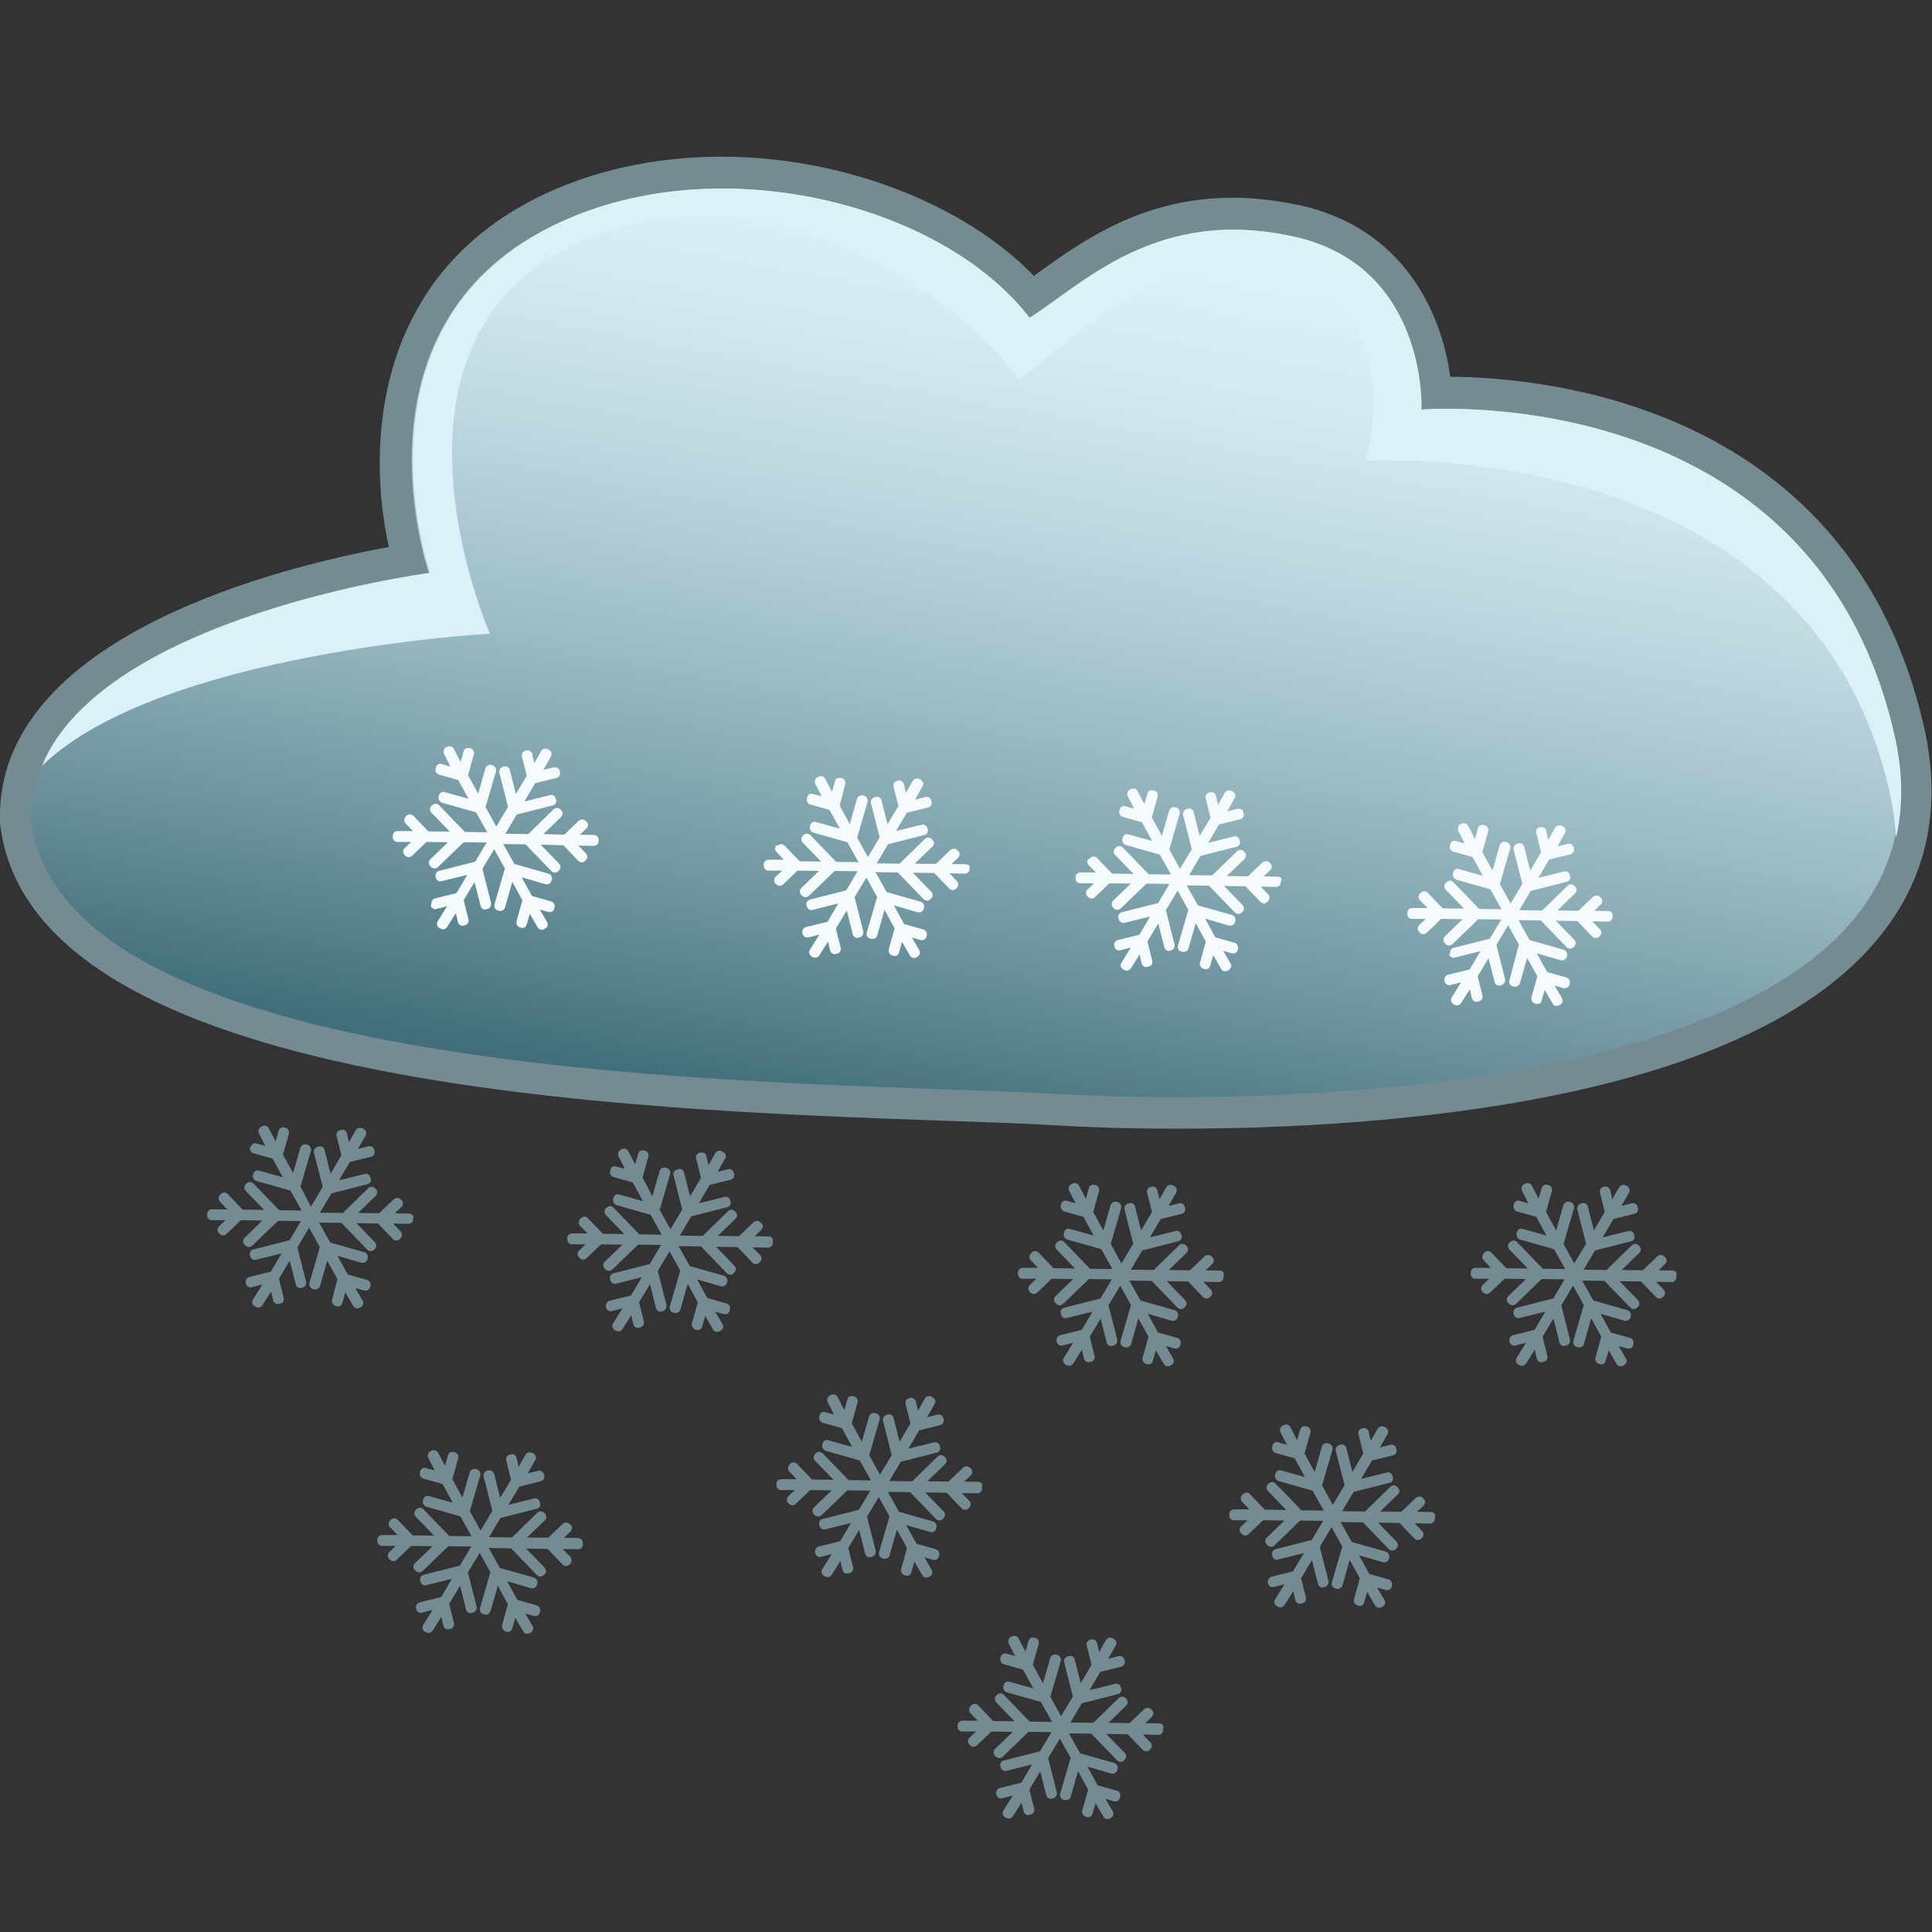 <?xml version="1.0" encoding="utf-8"?>
<!-- Generator: Adobe Illustrator 27.2.0, SVG Export Plug-In . SVG Version: 6.00 Build 0)  -->
<svg version="1.1" id="Lager_1" xmlns="http://www.w3.org/2000/svg" xmlns:xlink="http://www.w3.org/1999/xlink" x="0px" y="0px"
	 viewBox="0 0 64 64" style="enable-background:new 0 0 64 64;" xml:space="preserve">
<rect x="0" y="0" width="64" height="64" fill="#333333" stroke="none"/>
<style type="text/css">
	.st0{fill:#758B93;}
	.st1{fill:url(#SVGID_1_);}
	.st2{fill:#DBF0F9;}
	.st3{fill:#F5FBFD;}
</style>
<g>
	<path class="st0" d="M38.97,37.39c-1.76,0-3.13-0.06-3.98-0.11c-0.94-0.06-2.17-0.1-3.59-0.15c-10.59-0.37-30.29-1.06-31.39-9.78
		l-0.01-0.05l0-0.05c-0.21-6.19,9.44-8.5,12.88-9.13c-0.74-3.37-0.46-8.88,4.89-11.56c1.79-0.9,3.91-1.37,6.13-1.37
		c4.02,0,8.04,1.56,10.35,3.95c0.05-0.04,0.11-0.08,0.16-0.12c1.45-1.04,3.44-2.47,6.42-2.47c0.72,0,1.47,0.09,2.23,0.25
		c3.48,0.77,4.71,3.63,4.98,5.68c3.24,0.02,13.29,0.98,15.7,11.62c0.59,2.63,0.11,4.94-1.43,6.87
		C57.88,36.56,45.79,37.39,38.97,37.39z"/>
	
		<linearGradient id="SVGID_1_" gradientUnits="userSpaceOnUse" x1="-1104.171" y1="7.834" x2="-1098.693" y2="37.357" gradientTransform="matrix(-1 0 0 1 -1068.654 0)">
		<stop  offset="0" style="stop-color:#DCF1F8"/>
		<stop  offset="0.122" style="stop-color:#D4EBF2"/>
		<stop  offset="0.307" style="stop-color:#BFD9E1"/>
		<stop  offset="0.533" style="stop-color:#9DBCC5"/>
		<stop  offset="0.788" style="stop-color:#6E949E"/>
		<stop  offset="1" style="stop-color:#416E7A"/>
	</linearGradient>
	<path class="st1" d="M14.2,18.98c0,0-2.78-8.06,4.04-11.47c5.39-2.7,12.93-0.78,15.84,3.03c1.79-1.12,4.21-3.71,8.76-2.7
		c4.43,0.99,4.21,5.73,4.21,5.73s12.98-1.1,15.67,10.79c2.69,11.88-20.06,12.33-27.68,11.88c-7.62-0.45-32.88-0.05-34-9.02
		C0.83,20.72,14.2,18.98,14.2,18.98z"/>
	<path class="st2" d="M1.39,25.37c3.88-3.77,14.84-4.38,14.84-4.38s-4.16-9.42,2.66-12.83c5.39-2.7,11.95,0.59,14.87,4.4
		c1.79-1.12,4.05-4.38,8.6-3.37c4.43,0.99,2.87,6.07,2.87,6.07s14.67-0.93,17.36,10.96c0.12,0.54,0.19,1.05,0.22,1.53
		c0.23-1.01,0.24-2.14-0.05-3.39c-2.69-11.89-15.67-10.79-15.67-10.79s0.22-4.74-4.21-5.73c-4.55-1.01-6.97,1.57-8.76,2.7
		c-2.91-3.81-10.45-5.73-15.84-3.03c-6.82,3.41-4.04,11.47-4.04,11.47S3.43,20.39,1.39,25.37z"/>
</g>
<g>
	<g>
		<path class="st0" d="M13.55,40.2l-0.47-0.01l0.22-0.21c0.06-0.06,0.07-0.16,0-0.22l-0.03-0.03c-0.06-0.06-0.16-0.06-0.23,0
			l-0.48,0.46l-0.7-0.01l0.59-0.57c0.06-0.06,0.06-0.16,0-0.22l-0.03-0.03c-0.06-0.06-0.16-0.06-0.22,0l-0.84,0.82l-0.76-0.01
			l0.38-0.64c0,0,0.01,0,0.01,0l1.18-0.3c0.09-0.02,0.14-0.11,0.11-0.19l-0.01-0.04c-0.02-0.08-0.11-0.14-0.19-0.11l-0.85,0.21
			l0.36-0.61c0.01,0,0.01,0,0.01,0l0.69-0.17c0.09-0.02,0.14-0.11,0.12-0.19l-0.01-0.04c-0.02-0.08-0.1-0.14-0.19-0.12l-0.35,0.09
			l0.25-0.44c0.05-0.08,0.02-0.17-0.06-0.22l-0.04-0.02c-0.07-0.04-0.17-0.02-0.22,0.05l-0.23,0.41l-0.07-0.3
			c-0.02-0.09-0.11-0.14-0.19-0.11l-0.04,0.01c-0.09,0.02-0.13,0.11-0.11,0.19l0.16,0.64l-0.36,0.61l-0.2-0.79
			c-0.02-0.09-0.11-0.14-0.19-0.11l-0.04,0.01c-0.08,0.02-0.14,0.11-0.12,0.19l0.29,1.14l-0.39,0.65L9.95,39.3
			c0,0,0.01-0.01,0.01-0.01l0.34-1.17c0.02-0.08-0.03-0.17-0.11-0.2l-0.04-0.01c-0.09-0.02-0.17,0.03-0.2,0.11l-0.24,0.84
			l-0.34-0.62c0,0,0-0.01,0.01-0.01l0.19-0.68c0.02-0.08-0.03-0.17-0.11-0.19l-0.04-0.01c-0.08-0.02-0.17,0.02-0.19,0.11l-0.1,0.35
			l-0.23-0.44c-0.04-0.08-0.14-0.1-0.22-0.06l-0.04,0.02c-0.07,0.04-0.1,0.14-0.06,0.22l0.21,0.41l-0.29-0.08
			c-0.08-0.03-0.17,0.02-0.19,0.11L8.28,38c-0.02,0.09,0.03,0.17,0.11,0.2l0.64,0.18l0.34,0.62l-0.79-0.22
			c-0.08-0.03-0.17,0.02-0.19,0.11l-0.01,0.04C8.36,39,8.4,39.09,8.49,39.12l1.13,0.32l0.37,0.66l-0.74-0.01c0,0,0-0.01-0.01-0.01
			L8.39,39.2c-0.06-0.06-0.16-0.06-0.22,0l-0.03,0.03c-0.06,0.06-0.06,0.16,0,0.22l0.61,0.63l-0.71-0.01c0,0,0-0.01-0.01-0.01
			l-0.49-0.51c-0.06-0.06-0.16-0.06-0.22,0l-0.03,0.03c-0.06,0.06-0.06,0.16-0.01,0.22l0.25,0.26l-0.51,0
			c-0.09,0-0.16,0.07-0.16,0.16l0,0.04c0,0.09,0.07,0.16,0.15,0.16l0.46,0l-0.22,0.21c-0.06,0.06-0.06,0.16,0,0.22l0.03,0.03
			c0.06,0.06,0.16,0.06,0.22,0l0.48-0.46l0.71,0.01L8.1,41.01c-0.06,0.06-0.06,0.16,0,0.22l0.03,0.03c0.06,0.06,0.16,0.07,0.23,0
			l0.85-0.82l0.76,0.01l-0.38,0.64c0,0-0.01,0-0.02,0l-1.18,0.3c-0.08,0.02-0.14,0.11-0.11,0.19l0.01,0.04
			c0.02,0.08,0.11,0.14,0.19,0.11l0.85-0.21l-0.36,0.61c-0.01,0-0.01,0-0.02,0l-0.69,0.17c-0.08,0.02-0.14,0.11-0.12,0.19l0.01,0.04
			c0.02,0.08,0.11,0.14,0.19,0.11l0.35-0.09l-0.31,0.5c-0.05,0.08-0.02,0.17,0.05,0.22l0.04,0.02c0.08,0.05,0.17,0.02,0.22-0.05
			l0.29-0.46l0.07,0.3c0.02,0.08,0.11,0.14,0.19,0.11l0.04-0.01C9.37,43.17,9.42,43.08,9.4,43l-0.16-0.64l0.36-0.6l0.2,0.79
			c0.02,0.09,0.11,0.14,0.19,0.11l0.04-0.01c0.08-0.02,0.13-0.11,0.11-0.19l-0.29-1.14l0.39-0.65l0.36,0.65c0,0,0,0.01-0.01,0.01
			l-0.34,1.17c-0.02,0.08,0.02,0.17,0.11,0.2l0.04,0.01c0.08,0.02,0.17-0.02,0.2-0.11l0.24-0.84l0.34,0.62c0,0-0.01,0.01-0.01,0.01
			L11,43.06c-0.02,0.08,0.03,0.17,0.11,0.2l0.04,0.01c0.09,0.03,0.17-0.02,0.19-0.11l0.1-0.35l0.26,0.45
			c0.04,0.08,0.14,0.1,0.22,0.06l0.03-0.02c0.08-0.04,0.11-0.14,0.06-0.22l-0.24-0.41l0.29,0.08c0.08,0.02,0.17-0.02,0.2-0.11
			l0.01-0.04c0.02-0.08-0.02-0.17-0.11-0.2l-0.64-0.18l-0.34-0.62l0.79,0.23c0.09,0.02,0.17-0.02,0.2-0.11l0.01-0.04
			c0.02-0.08-0.02-0.17-0.11-0.2l-1.13-0.32l-0.37-0.66l0.74,0.01c0,0,0,0.01,0.01,0.01l0.85,0.88c0.06,0.06,0.16,0.06,0.22,0
			l0.03-0.03c0.06-0.06,0.06-0.16,0-0.22l-0.61-0.63l0.71,0.01c0,0,0,0.01,0.01,0.01l0.49,0.51c0.06,0.06,0.16,0.06,0.22,0
			l0.03-0.03c0.06-0.06,0.06-0.16,0-0.23l-0.25-0.26l0.51,0.01c0.09,0,0.16-0.07,0.16-0.16v-0.04C13.71,40.27,13.64,40.2,13.55,40.2
			z"/>
	</g>
</g>
<g>
	<g>
		<path class="st0" d="M25.47,40.96L25,40.95l0.22-0.21c0.06-0.06,0.07-0.16,0-0.22l-0.03-0.03c-0.06-0.06-0.16-0.06-0.23,0
			l-0.48,0.46l-0.7-0.01l0.59-0.57c0.06-0.06,0.06-0.16,0-0.22l-0.03-0.03c-0.06-0.06-0.16-0.06-0.22,0l-0.84,0.82l-0.76-0.01
			l0.38-0.64c0,0,0.01,0,0.01,0l1.18-0.3c0.09-0.02,0.14-0.11,0.11-0.19l-0.01-0.04c-0.02-0.08-0.11-0.14-0.19-0.11l-0.85,0.21
			l0.36-0.61c0.01,0,0.01,0,0.01,0l0.68-0.17c0.09-0.02,0.14-0.11,0.12-0.19l-0.01-0.04c-0.02-0.08-0.1-0.14-0.19-0.12l-0.35,0.09
			l0.25-0.44c0.05-0.08,0.02-0.17-0.06-0.22l-0.04-0.02c-0.07-0.04-0.17-0.02-0.22,0.05l-0.23,0.41l-0.07-0.3
			c-0.02-0.09-0.11-0.14-0.19-0.12l-0.04,0.01c-0.09,0.02-0.13,0.11-0.11,0.19l0.16,0.64l-0.36,0.61l-0.2-0.79
			c-0.02-0.09-0.11-0.14-0.19-0.11l-0.04,0.01c-0.08,0.02-0.14,0.11-0.12,0.19l0.29,1.14l-0.39,0.65l-0.36-0.65
			c0,0,0.01-0.01,0.01-0.01l0.34-1.17c0.02-0.08-0.03-0.17-0.11-0.2l-0.04-0.01c-0.09-0.02-0.17,0.03-0.2,0.11l-0.24,0.84L21.28,39
			c0,0,0-0.01,0.01-0.01l0.19-0.68c0.02-0.08-0.03-0.17-0.11-0.19l-0.04-0.01c-0.08-0.02-0.17,0.02-0.19,0.11l-0.1,0.35l-0.23-0.44
			c-0.04-0.08-0.14-0.1-0.22-0.06l-0.04,0.02c-0.07,0.04-0.1,0.14-0.06,0.22l0.21,0.41l-0.29-0.08c-0.08-0.03-0.17,0.02-0.19,0.11
			l-0.01,0.04c-0.02,0.08,0.03,0.17,0.11,0.2l0.64,0.18l0.34,0.62l-0.79-0.22c-0.08-0.03-0.17,0.02-0.19,0.11l-0.01,0.04
			c-0.02,0.08,0.03,0.17,0.11,0.2l1.13,0.32l0.37,0.66l-0.74-0.01c0,0,0-0.01-0.01-0.01l-0.85-0.88c-0.06-0.06-0.16-0.06-0.22,0
			l-0.03,0.03c-0.06,0.06-0.06,0.16,0,0.22l0.61,0.63l-0.71-0.01c0,0,0-0.01-0.01-0.01l-0.49-0.51c-0.06-0.06-0.16-0.06-0.22,0
			l-0.03,0.03c-0.06,0.06-0.06,0.16-0.01,0.22l0.25,0.26l-0.51,0c-0.09,0-0.16,0.07-0.16,0.16l0,0.04c0,0.09,0.07,0.16,0.15,0.16
			l0.46,0l-0.22,0.21c-0.06,0.06-0.06,0.16,0,0.22l0.03,0.03c0.06,0.06,0.16,0.06,0.22,0l0.48-0.46l0.71,0.01l-0.59,0.57
			c-0.06,0.06-0.06,0.16,0,0.22l0.03,0.03c0.06,0.06,0.16,0.07,0.23,0l0.85-0.82l0.76,0.01l-0.38,0.64c0,0-0.01,0-0.02,0l-1.18,0.3
			c-0.08,0.02-0.14,0.11-0.11,0.19l0.01,0.04c0.02,0.08,0.11,0.14,0.19,0.11l0.85-0.21l-0.36,0.61c-0.01,0-0.01,0-0.02,0l-0.69,0.17
			c-0.08,0.02-0.13,0.11-0.12,0.19l0.01,0.04c0.02,0.08,0.11,0.14,0.19,0.11l0.35-0.09l-0.31,0.5c-0.05,0.08-0.02,0.17,0.05,0.22
			l0.04,0.02c0.08,0.05,0.17,0.02,0.22-0.05l0.29-0.46l0.07,0.3c0.02,0.08,0.11,0.14,0.19,0.11l0.04-0.01
			c0.09-0.02,0.14-0.11,0.12-0.19l-0.16-0.64l0.36-0.6l0.2,0.79c0.02,0.09,0.11,0.14,0.19,0.11l0.04-0.01
			c0.08-0.02,0.13-0.11,0.12-0.19l-0.29-1.14l0.39-0.65l0.36,0.65c0,0-0.01,0.01-0.01,0.01l-0.34,1.17
			c-0.02,0.08,0.02,0.17,0.11,0.2l0.04,0.01c0.08,0.02,0.17-0.02,0.2-0.11l0.24-0.85l0.34,0.62c0,0-0.01,0.01-0.01,0.01l-0.19,0.68
			c-0.02,0.08,0.03,0.17,0.11,0.2l0.04,0.01c0.09,0.03,0.17-0.02,0.19-0.11l0.1-0.35l0.26,0.45c0.04,0.08,0.14,0.1,0.22,0.06
			l0.03-0.02c0.08-0.04,0.11-0.14,0.06-0.22l-0.24-0.41l0.29,0.08c0.08,0.02,0.17-0.02,0.19-0.11l0.01-0.04
			c0.02-0.08-0.02-0.17-0.11-0.2l-0.64-0.18l-0.34-0.62l0.79,0.23c0.09,0.02,0.17-0.02,0.2-0.11l0.01-0.04
			c0.02-0.08-0.02-0.17-0.11-0.2l-1.13-0.32l-0.37-0.66l0.74,0.01c0,0,0,0.01,0.01,0.01l0.85,0.88c0.06,0.06,0.16,0.06,0.22,0
			l0.03-0.03c0.06-0.06,0.06-0.16,0-0.22l-0.61-0.63l0.71,0.01c0,0,0,0.01,0.01,0.01l0.49,0.51c0.06,0.06,0.16,0.06,0.22,0
			l0.03-0.03c0.06-0.06,0.06-0.16,0-0.22l-0.25-0.26l0.51,0.01c0.09,0,0.16-0.07,0.16-0.16v-0.04
			C25.62,41.03,25.56,40.96,25.47,40.96z"/>
	</g>
</g>
<g>
	<g>
		<path class="st0" d="M19.15,50.95l-0.47-0.01l0.22-0.21c0.06-0.06,0.07-0.16,0-0.22l-0.03-0.03c-0.06-0.06-0.16-0.06-0.23,0
			l-0.48,0.46l-0.7-0.01l0.59-0.57c0.06-0.06,0.06-0.16,0-0.22l-0.03-0.03c-0.06-0.06-0.16-0.06-0.22,0l-0.84,0.82l-0.76-0.01
			l0.38-0.64c0,0,0.01,0,0.02,0l1.18-0.3c0.09-0.02,0.14-0.11,0.11-0.19l-0.01-0.04c-0.02-0.08-0.11-0.14-0.19-0.11l-0.85,0.21
			l0.37-0.61c0.01,0,0.01,0,0.01,0l0.69-0.17c0.09-0.02,0.14-0.11,0.12-0.19l-0.01-0.04c-0.02-0.08-0.1-0.14-0.19-0.12l-0.35,0.09
			l0.25-0.44c0.05-0.08,0.02-0.17-0.06-0.22l-0.04-0.02c-0.07-0.04-0.17-0.02-0.22,0.05l-0.23,0.41l-0.07-0.3
			c-0.02-0.09-0.11-0.14-0.19-0.11l-0.04,0.01c-0.09,0.02-0.13,0.11-0.11,0.19l0.16,0.64l-0.36,0.6l-0.2-0.79
			c-0.02-0.09-0.11-0.14-0.19-0.12l-0.04,0.01c-0.08,0.02-0.14,0.11-0.12,0.19l0.29,1.14l-0.39,0.65l-0.36-0.65
			c0,0,0.01-0.01,0.01-0.01l0.34-1.17c0.02-0.08-0.03-0.17-0.11-0.2l-0.04-0.01c-0.09-0.02-0.17,0.03-0.2,0.11l-0.24,0.84
			l-0.34-0.62c0,0,0-0.01,0.01-0.01l0.19-0.68c0.02-0.08-0.03-0.17-0.11-0.19l-0.04-0.01c-0.08-0.02-0.17,0.02-0.19,0.11l-0.1,0.35
			l-0.23-0.44c-0.04-0.08-0.14-0.1-0.22-0.06l-0.04,0.02c-0.07,0.04-0.1,0.14-0.06,0.22l0.21,0.41l-0.29-0.08
			c-0.08-0.03-0.17,0.02-0.19,0.11l-0.01,0.04c-0.02,0.09,0.03,0.17,0.11,0.2l0.64,0.18l0.34,0.62l-0.79-0.22
			c-0.08-0.03-0.17,0.02-0.19,0.11l-0.01,0.04c-0.02,0.08,0.03,0.17,0.11,0.2l1.13,0.32l0.37,0.66l-0.74-0.01c0,0,0-0.01-0.01-0.01
			l-0.85-0.88c-0.06-0.06-0.16-0.06-0.22,0l-0.03,0.03c-0.06,0.06-0.06,0.16,0,0.22l0.61,0.63l-0.71-0.01c0,0,0-0.01-0.01-0.01
			l-0.49-0.51c-0.06-0.06-0.16-0.06-0.22,0l-0.03,0.03c-0.06,0.06-0.06,0.16,0,0.22l0.25,0.26l-0.51,0c-0.09,0-0.16,0.07-0.16,0.16
			l0,0.04c0,0.09,0.07,0.16,0.15,0.16l0.46,0l-0.22,0.21c-0.06,0.06-0.06,0.16,0,0.22l0.03,0.03c0.06,0.06,0.16,0.06,0.22,0
			l0.48-0.46l0.71,0.01l-0.59,0.57c-0.06,0.06-0.06,0.16,0,0.22l0.03,0.03c0.06,0.06,0.16,0.07,0.23,0l0.85-0.82l0.76,0.01
			l-0.38,0.64c0,0-0.01,0-0.02,0l-1.18,0.3c-0.08,0.02-0.14,0.11-0.11,0.19l0.01,0.04c0.02,0.08,0.11,0.14,0.19,0.11l0.85-0.21
			l-0.36,0.61c-0.01,0-0.01,0-0.02,0l-0.69,0.17c-0.08,0.02-0.14,0.11-0.12,0.19l0.01,0.04c0.02,0.08,0.11,0.14,0.19,0.11l0.35-0.09
			l-0.31,0.5c-0.05,0.08-0.02,0.17,0.05,0.22l0.04,0.02c0.08,0.05,0.17,0.02,0.22-0.05l0.29-0.46l0.07,0.3
			c0.02,0.08,0.11,0.14,0.19,0.11l0.04-0.01c0.09-0.02,0.14-0.11,0.12-0.19l-0.16-0.64l0.36-0.6l0.2,0.79
			c0.02,0.09,0.11,0.14,0.19,0.11l0.04-0.01c0.08-0.02,0.13-0.11,0.12-0.19l-0.29-1.14l0.39-0.65l0.36,0.65c0,0-0.01,0.01-0.01,0.01
			l-0.34,1.17c-0.02,0.08,0.02,0.17,0.11,0.2l0.04,0.01c0.08,0.02,0.17-0.02,0.2-0.11l0.24-0.84l0.34,0.62c0,0-0.01,0.01-0.01,0.01
			l-0.19,0.68c-0.02,0.08,0.03,0.17,0.11,0.2l0.04,0.01c0.09,0.03,0.17-0.02,0.19-0.11l0.1-0.35l0.26,0.45
			c0.04,0.08,0.14,0.1,0.22,0.06l0.03-0.02c0.08-0.04,0.11-0.14,0.06-0.22l-0.24-0.41l0.29,0.08c0.08,0.02,0.17-0.02,0.19-0.11
			l0.01-0.04c0.02-0.08-0.02-0.17-0.11-0.2l-0.64-0.18l-0.34-0.62l0.79,0.23c0.09,0.02,0.17-0.02,0.2-0.11l0.01-0.04
			c0.02-0.08-0.02-0.17-0.11-0.2l-1.13-0.32l-0.37-0.66l0.74,0.01c0,0,0,0.01,0.01,0.01l0.85,0.88c0.06,0.06,0.16,0.06,0.22,0
			l0.03-0.03c0.06-0.06,0.06-0.16,0-0.22l-0.61-0.63l0.71,0.01c0,0,0,0.01,0.01,0.01l0.49,0.51c0.06,0.06,0.16,0.06,0.22,0
			l0.03-0.03c0.06-0.06,0.06-0.16,0-0.23l-0.25-0.26l0.51,0.01c0.09,0,0.16-0.07,0.16-0.16v-0.04
			C19.31,51.02,19.24,50.95,19.15,50.95z"/>
	</g>
</g>
<g>
	<g>
		<path class="st3" d="M19.68,27.66l-0.47-0.01l0.22-0.21c0.06-0.06,0.07-0.16,0-0.22l-0.03-0.03c-0.06-0.06-0.16-0.06-0.23,0
			l-0.48,0.46L18,27.63l0.59-0.57c0.06-0.06,0.06-0.16,0-0.22l-0.03-0.03c-0.06-0.06-0.16-0.06-0.22,0l-0.84,0.82l-0.76-0.01
			l0.38-0.64c0,0,0.01,0,0.01,0l1.18-0.3c0.09-0.02,0.14-0.11,0.11-0.19l-0.01-0.04c-0.02-0.08-0.11-0.14-0.19-0.11l-0.85,0.21
			l0.36-0.61c0.01,0,0.01,0,0.01,0l0.69-0.17c0.09-0.02,0.14-0.11,0.12-0.19l-0.01-0.04c-0.02-0.08-0.1-0.14-0.19-0.12L18,25.5
			l0.25-0.44c0.05-0.08,0.02-0.17-0.06-0.22l-0.04-0.02c-0.07-0.04-0.17-0.02-0.22,0.05l-0.23,0.41l-0.07-0.3
			c-0.02-0.09-0.11-0.14-0.19-0.12l-0.04,0.01c-0.09,0.02-0.13,0.11-0.11,0.19l0.16,0.64l-0.36,0.6l-0.2-0.79
			c-0.02-0.09-0.11-0.14-0.19-0.12l-0.04,0.01c-0.08,0.02-0.14,0.11-0.12,0.19l0.29,1.14l-0.39,0.65l-0.36-0.65
			c0,0,0.01-0.01,0.01-0.01l0.34-1.17c0.02-0.08-0.03-0.17-0.11-0.2l-0.04-0.01c-0.09-0.02-0.17,0.03-0.2,0.11l-0.24,0.84
			l-0.34-0.62c0,0,0-0.01,0.01-0.01l0.19-0.68c0.02-0.08-0.03-0.17-0.11-0.19l-0.04-0.01c-0.08-0.02-0.17,0.02-0.19,0.11l-0.1,0.35
			l-0.23-0.44c-0.04-0.08-0.14-0.1-0.22-0.06l-0.04,0.02c-0.07,0.04-0.1,0.14-0.06,0.22l0.21,0.41l-0.29-0.08
			c-0.08-0.03-0.17,0.02-0.19,0.11l-0.01,0.04c-0.02,0.09,0.03,0.17,0.11,0.2l0.64,0.18l0.34,0.62l-0.79-0.22
			c-0.08-0.03-0.17,0.02-0.19,0.11l-0.01,0.04c-0.02,0.08,0.03,0.17,0.11,0.2l1.13,0.32l0.37,0.66l-0.74-0.01c0,0,0-0.01-0.01-0.01
			l-0.85-0.88c-0.06-0.06-0.16-0.06-0.22,0l-0.03,0.03c-0.06,0.06-0.06,0.16,0,0.22l0.61,0.63l-0.71-0.01c0,0,0-0.01-0.01-0.01
			l-0.49-0.51c-0.06-0.06-0.16-0.06-0.22,0l-0.03,0.03c-0.06,0.06-0.06,0.16-0.01,0.22l0.25,0.26l-0.51,0
			c-0.09,0-0.16,0.07-0.16,0.16l0,0.04c0,0.09,0.07,0.16,0.15,0.16l0.46,0l-0.22,0.21c-0.06,0.06-0.06,0.16,0,0.22l0.03,0.03
			c0.06,0.06,0.16,0.06,0.22,0l0.48-0.46l0.71,0.01l-0.59,0.57c-0.06,0.06-0.06,0.16,0,0.22l0.03,0.03c0.06,0.06,0.16,0.07,0.23,0
			l0.85-0.82l0.76,0.01l-0.38,0.64c0,0-0.01,0-0.02,0l-1.18,0.3c-0.08,0.02-0.13,0.11-0.11,0.19l0.01,0.04
			c0.02,0.08,0.11,0.14,0.19,0.11l0.85-0.21l-0.36,0.61c-0.01,0-0.01,0-0.02,0l-0.69,0.17c-0.08,0.02-0.13,0.11-0.12,0.19L14.27,30
			c0.02,0.08,0.11,0.14,0.19,0.11l0.35-0.09l-0.31,0.5c-0.05,0.08-0.02,0.17,0.05,0.22l0.04,0.02c0.08,0.05,0.17,0.02,0.22-0.05
			l0.29-0.46l0.07,0.3c0.02,0.08,0.11,0.14,0.19,0.11l0.04-0.01c0.09-0.02,0.14-0.11,0.12-0.19l-0.16-0.64l0.36-0.6l0.2,0.79
			c0.02,0.09,0.11,0.14,0.19,0.11l0.04-0.01c0.08-0.02,0.13-0.11,0.12-0.19l-0.29-1.14l0.39-0.65l0.36,0.65c0,0,0,0.01-0.01,0.01
			l-0.34,1.17c-0.02,0.08,0.02,0.17,0.11,0.2l0.04,0.01c0.08,0.02,0.17-0.02,0.2-0.11l0.24-0.85l0.34,0.62c0,0-0.01,0.01-0.01,0.01
			l-0.19,0.68c-0.02,0.08,0.02,0.17,0.11,0.2l0.04,0.01c0.09,0.03,0.17-0.02,0.19-0.11l0.1-0.35l0.26,0.45
			c0.04,0.08,0.14,0.1,0.22,0.06l0.03-0.02c0.08-0.04,0.11-0.14,0.06-0.22l-0.24-0.41l0.29,0.08c0.08,0.02,0.17-0.02,0.19-0.11
			l0.01-0.04c0.02-0.08-0.02-0.17-0.11-0.2l-0.64-0.18l-0.34-0.62l0.79,0.23c0.09,0.02,0.17-0.02,0.2-0.11l0.01-0.04
			c0.02-0.08-0.02-0.17-0.11-0.2l-1.13-0.32l-0.37-0.66l0.74,0.01c0,0,0,0.01,0.01,0.01l0.85,0.88c0.06,0.06,0.16,0.06,0.22,0
			l0.03-0.03c0.06-0.06,0.06-0.16,0-0.22l-0.61-0.63L18.66,28c0,0,0,0.01,0.01,0.01l0.49,0.51c0.06,0.06,0.16,0.06,0.22,0l0.03-0.03
			c0.06-0.06,0.06-0.16,0-0.22l-0.25-0.26l0.51,0.01c0.09,0,0.16-0.07,0.16-0.16v-0.04C19.83,27.73,19.76,27.66,19.68,27.66z"/>
	</g>
</g>
<g>
	<g>
		<path class="st3" d="M31.99,28.63l-0.47-0.01l0.22-0.21c0.06-0.06,0.07-0.16,0-0.22l-0.03-0.03c-0.06-0.06-0.16-0.06-0.23,0
			l-0.48,0.46l-0.7-0.01l0.59-0.57c0.06-0.06,0.06-0.16,0-0.22l-0.03-0.03c-0.06-0.06-0.16-0.06-0.22,0l-0.84,0.82l-0.76-0.01
			l0.38-0.64c0,0,0.01,0,0.02,0l1.18-0.3c0.09-0.02,0.14-0.11,0.11-0.19l-0.01-0.04c-0.02-0.08-0.11-0.14-0.19-0.11l-0.85,0.21
			l0.36-0.61c0.01,0,0.01,0,0.01,0l0.69-0.17c0.09-0.02,0.14-0.11,0.12-0.19l-0.01-0.04c-0.02-0.08-0.1-0.14-0.19-0.12l-0.35,0.09
			l0.25-0.44c0.05-0.08,0.02-0.17-0.06-0.22l-0.04-0.02c-0.07-0.04-0.17-0.02-0.22,0.05l-0.23,0.41l-0.07-0.3
			c-0.02-0.08-0.11-0.14-0.19-0.11l-0.04,0.01c-0.09,0.02-0.13,0.11-0.11,0.19l0.16,0.64l-0.36,0.6l-0.2-0.79
			c-0.02-0.08-0.11-0.14-0.19-0.11l-0.04,0.01c-0.08,0.02-0.14,0.11-0.12,0.19l0.29,1.14l-0.39,0.65l-0.36-0.65
			c0,0,0.01-0.01,0.01-0.01l0.34-1.17c0.02-0.08-0.03-0.17-0.11-0.2l-0.04-0.01c-0.09-0.02-0.17,0.03-0.2,0.11l-0.24,0.84
			l-0.34-0.62c0,0,0-0.01,0.01-0.01L28,25.97c0.02-0.08-0.03-0.17-0.11-0.19l-0.04-0.01c-0.08-0.02-0.17,0.02-0.19,0.11l-0.1,0.35
			l-0.23-0.44c-0.04-0.08-0.14-0.1-0.22-0.06l-0.04,0.02c-0.07,0.04-0.1,0.14-0.06,0.22l0.21,0.41l-0.29-0.08
			c-0.08-0.03-0.17,0.02-0.19,0.11l-0.01,0.04c-0.02,0.09,0.03,0.17,0.11,0.2l0.64,0.18l0.34,0.62l-0.79-0.22
			c-0.08-0.03-0.17,0.02-0.19,0.11l-0.01,0.04c-0.02,0.08,0.03,0.17,0.11,0.2l1.13,0.32l0.37,0.66l-0.74-0.01c0,0,0-0.01-0.01-0.01
			l-0.85-0.88c-0.06-0.06-0.16-0.06-0.22,0l-0.03,0.03c-0.06,0.06-0.06,0.16,0,0.22l0.61,0.63l-0.71-0.01c0,0,0-0.01-0.01-0.01
			l-0.49-0.51c-0.06-0.06-0.16-0.06-0.22,0L25.72,28c-0.06,0.06-0.06,0.16,0,0.22l0.25,0.26l-0.51,0c-0.09,0-0.16,0.07-0.16,0.16
			l0,0.04c0,0.09,0.07,0.16,0.15,0.16l0.46,0l-0.22,0.21c-0.06,0.06-0.06,0.16,0,0.22l0.03,0.03c0.06,0.06,0.16,0.06,0.22,0
			l0.48-0.46l0.71,0.01l-0.59,0.57c-0.06,0.06-0.06,0.16,0,0.22l0.03,0.03c0.06,0.06,0.16,0.07,0.23,0l0.85-0.82l0.76,0.01
			l-0.38,0.64c0,0-0.01,0-0.02,0l-1.18,0.3c-0.08,0.02-0.14,0.11-0.11,0.19l0.01,0.04c0.02,0.08,0.11,0.14,0.19,0.11l0.85-0.21
			l-0.36,0.61c-0.01,0-0.01,0-0.02,0l-0.69,0.17c-0.08,0.02-0.14,0.11-0.12,0.19l0.01,0.04c0.02,0.08,0.11,0.14,0.2,0.11l0.35-0.09
			l-0.31,0.5c-0.05,0.08-0.02,0.17,0.05,0.22l0.04,0.02c0.08,0.05,0.17,0.02,0.22-0.05l0.29-0.46l0.07,0.3
			c0.02,0.08,0.11,0.14,0.19,0.11l0.04-0.01c0.09-0.02,0.14-0.11,0.12-0.19l-0.16-0.64l0.36-0.6l0.2,0.79
			c0.02,0.09,0.11,0.14,0.19,0.11l0.04-0.01c0.08-0.02,0.13-0.11,0.12-0.19l-0.29-1.14l0.39-0.65l0.36,0.65c0,0-0.01,0.01-0.01,0.01
			l-0.34,1.17c-0.02,0.08,0.02,0.17,0.11,0.19l0.04,0.01c0.08,0.02,0.17-0.02,0.2-0.11l0.24-0.85l0.34,0.62c0,0-0.01,0.01-0.01,0.01
			l-0.19,0.68c-0.02,0.08,0.03,0.17,0.11,0.2l0.04,0.01c0.09,0.03,0.17-0.02,0.19-0.11l0.1-0.35l0.26,0.45
			c0.04,0.08,0.14,0.11,0.22,0.06l0.03-0.02c0.08-0.04,0.11-0.14,0.06-0.22l-0.24-0.41l0.29,0.08c0.08,0.02,0.17-0.02,0.19-0.11
			l0.01-0.04c0.02-0.08-0.02-0.17-0.11-0.2l-0.64-0.18l-0.34-0.62l0.79,0.23c0.09,0.02,0.17-0.02,0.2-0.11l0.01-0.04
			c0.02-0.08-0.02-0.17-0.11-0.2l-1.13-0.32l-0.37-0.66l0.74,0.01c0,0,0,0.01,0.01,0.01l0.85,0.88c0.06,0.06,0.16,0.06,0.22,0
			l0.03-0.03c0.06-0.06,0.06-0.16,0-0.22l-0.61-0.63l0.71,0.01c0,0,0,0.01,0.01,0.01l0.49,0.51c0.06,0.06,0.16,0.06,0.22,0
			l0.03-0.03c0.06-0.06,0.06-0.16,0-0.22l-0.25-0.26l0.51,0.01c0.09,0,0.16-0.07,0.16-0.16v-0.04
			C32.15,28.7,32.08,28.63,31.99,28.63z"/>
	</g>
</g>
<g>
	<g>
		<path class="st3" d="M42.33,29.04l-0.47-0.01l0.22-0.21c0.06-0.06,0.07-0.16,0-0.22l-0.03-0.03c-0.06-0.06-0.16-0.06-0.23,0
			l-0.48,0.46l-0.7-0.01l0.59-0.57c0.06-0.06,0.06-0.16,0-0.22l-0.03-0.03c-0.06-0.06-0.16-0.06-0.22,0L40.15,29l-0.76-0.01
			l0.38-0.64c0,0,0.01,0,0.01,0l1.18-0.3c0.09-0.02,0.14-0.11,0.11-0.19l-0.01-0.04c-0.02-0.08-0.11-0.14-0.19-0.11l-0.85,0.21
			l0.36-0.61c0.01,0,0.01,0,0.01,0l0.69-0.17c0.09-0.02,0.14-0.11,0.12-0.19l-0.01-0.04c-0.02-0.08-0.1-0.14-0.19-0.12l-0.35,0.09
			l0.25-0.44c0.05-0.08,0.02-0.17-0.06-0.22l-0.04-0.02c-0.07-0.04-0.17-0.02-0.22,0.05l-0.23,0.41l-0.07-0.3
			c-0.02-0.09-0.11-0.14-0.19-0.11l-0.04,0.01c-0.09,0.02-0.13,0.11-0.11,0.19l0.16,0.64l-0.36,0.6l-0.2-0.79
			c-0.02-0.09-0.11-0.14-0.19-0.11l-0.04,0.01c-0.08,0.02-0.14,0.11-0.12,0.19l0.29,1.14l-0.39,0.65l-0.36-0.65
			c0,0,0.01-0.01,0.01-0.01l0.34-1.17c0.02-0.08-0.03-0.17-0.11-0.2l-0.04-0.01c-0.09-0.02-0.17,0.03-0.2,0.11l-0.24,0.84
			l-0.34-0.62c0,0,0-0.01,0.01-0.01l0.19-0.68c0.02-0.08-0.03-0.17-0.11-0.19l-0.04-0.01c-0.08-0.02-0.17,0.02-0.19,0.11l-0.1,0.35
			l-0.23-0.44c-0.04-0.08-0.14-0.1-0.22-0.06l-0.04,0.02c-0.07,0.04-0.1,0.14-0.06,0.22l0.21,0.41l-0.29-0.08
			c-0.08-0.03-0.17,0.02-0.19,0.11l-0.01,0.04c-0.02,0.09,0.03,0.17,0.11,0.2l0.64,0.18l0.34,0.62l-0.79-0.22
			c-0.08-0.03-0.17,0.02-0.19,0.11l-0.01,0.04c-0.02,0.08,0.03,0.17,0.11,0.2l1.13,0.32l0.37,0.66l-0.74-0.01c0,0,0-0.01-0.01-0.01
			l-0.85-0.88c-0.06-0.06-0.16-0.06-0.22,0l-0.03,0.03c-0.06,0.06-0.06,0.16,0,0.22l0.61,0.63l-0.71-0.01c0,0,0-0.01-0.01-0.01
			l-0.49-0.51c-0.06-0.06-0.16-0.06-0.22,0l-0.03,0.03C36,28.47,36,28.57,36.05,28.64l0.25,0.26l-0.51,0
			c-0.09,0-0.16,0.07-0.16,0.16l0,0.04c0,0.09,0.07,0.16,0.15,0.16l0.46,0l-0.22,0.21c-0.06,0.06-0.06,0.16,0,0.22l0.03,0.03
			c0.06,0.06,0.16,0.06,0.22,0l0.48-0.46l0.71,0.01l-0.59,0.57c-0.06,0.06-0.06,0.16,0,0.22l0.03,0.03c0.06,0.06,0.16,0.07,0.23,0
			l0.85-0.82l0.76,0.01l-0.38,0.64c0,0-0.01,0-0.02,0l-1.18,0.3c-0.08,0.02-0.14,0.11-0.11,0.19l0.01,0.04
			c0.02,0.08,0.11,0.14,0.19,0.12l0.85-0.21l-0.36,0.61c-0.01,0-0.01,0-0.02,0l-0.69,0.17c-0.08,0.02-0.14,0.11-0.12,0.19l0.01,0.04
			c0.02,0.08,0.11,0.14,0.19,0.11l0.35-0.09l-0.31,0.5c-0.05,0.08-0.02,0.17,0.05,0.22l0.04,0.02c0.08,0.05,0.17,0.02,0.22-0.05
			l0.29-0.46l0.07,0.3c0.02,0.08,0.11,0.14,0.19,0.11l0.04-0.01c0.09-0.02,0.14-0.11,0.12-0.19l-0.16-0.64l0.36-0.6l0.2,0.79
			c0.02,0.09,0.11,0.14,0.19,0.11l0.04-0.01c0.08-0.02,0.13-0.11,0.11-0.19l-0.29-1.14l0.39-0.65l0.36,0.65c0,0,0,0.01-0.01,0.01
			l-0.34,1.17c-0.02,0.08,0.02,0.17,0.11,0.19l0.04,0.01c0.08,0.02,0.17-0.02,0.2-0.11l0.24-0.84l0.34,0.62c0,0-0.01,0.01-0.01,0.01
			l-0.19,0.68c-0.02,0.08,0.03,0.17,0.11,0.2l0.04,0.01c0.09,0.03,0.17-0.02,0.19-0.11l0.1-0.35l0.26,0.45
			c0.04,0.08,0.14,0.11,0.22,0.06l0.03-0.02c0.08-0.04,0.11-0.14,0.06-0.22l-0.24-0.41l0.29,0.08c0.08,0.02,0.17-0.02,0.19-0.11
			l0.01-0.04c0.02-0.08-0.02-0.17-0.11-0.2l-0.64-0.18l-0.34-0.62l0.79,0.23c0.09,0.02,0.17-0.02,0.2-0.11l0.01-0.04
			c0.02-0.08-0.02-0.17-0.11-0.2l-1.13-0.32l-0.37-0.66l0.74,0.01c0,0,0,0.01,0.01,0.01l0.85,0.88c0.06,0.06,0.16,0.06,0.22,0
			l0.03-0.03c0.06-0.06,0.06-0.16,0-0.22l-0.61-0.63l0.71,0.01c0,0,0,0.01,0.01,0.01l0.49,0.51c0.06,0.06,0.16,0.06,0.22,0
			l0.03-0.03c0.06-0.06,0.06-0.16,0-0.22l-0.25-0.26l0.51,0.01c0.09,0,0.16-0.07,0.16-0.16V29.2
			C42.49,29.11,42.42,29.04,42.33,29.04z"/>
	</g>
</g>
<g>
	<g>
		<path class="st3" d="M53.28,30.18l-0.47-0.01l0.22-0.21c0.06-0.06,0.07-0.16,0-0.22l-0.03-0.03c-0.06-0.06-0.16-0.06-0.23,0
			l-0.48,0.46l-0.7-0.01l0.59-0.57c0.06-0.06,0.06-0.16,0-0.22l-0.03-0.03c-0.06-0.06-0.16-0.06-0.22,0l-0.84,0.82l-0.76-0.01
			l0.38-0.64c0,0,0.01,0,0.01,0l1.18-0.3c0.09-0.02,0.14-0.11,0.11-0.19l-0.01-0.04c-0.02-0.08-0.11-0.14-0.19-0.11l-0.85,0.21
			l0.36-0.61c0.01,0,0.01,0,0.01,0l0.69-0.17c0.09-0.02,0.14-0.11,0.12-0.19l-0.01-0.04c-0.02-0.08-0.1-0.14-0.19-0.12l-0.35,0.09
			l0.25-0.44c0.05-0.08,0.02-0.17-0.06-0.22l-0.04-0.02c-0.07-0.04-0.17-0.02-0.22,0.05l-0.23,0.41l-0.07-0.3
			c-0.02-0.09-0.11-0.14-0.19-0.11L51,27.4c-0.09,0.02-0.13,0.11-0.11,0.19l0.16,0.64l-0.36,0.61l-0.2-0.79
			c-0.02-0.09-0.11-0.14-0.19-0.11l-0.04,0.01c-0.08,0.02-0.14,0.11-0.12,0.19l0.29,1.14l-0.39,0.65l-0.36-0.65
			c0,0,0.01-0.01,0.01-0.01l0.34-1.17c0.02-0.08-0.03-0.17-0.11-0.2l-0.04-0.01c-0.09-0.02-0.17,0.03-0.2,0.11l-0.24,0.84
			l-0.34-0.62c0,0,0-0.01,0.01-0.01l0.19-0.68c0.02-0.08-0.03-0.17-0.11-0.19l-0.04-0.01c-0.08-0.02-0.17,0.02-0.19,0.11l-0.1,0.35
			l-0.23-0.44c-0.04-0.08-0.14-0.1-0.22-0.06l-0.04,0.02c-0.07,0.04-0.1,0.14-0.06,0.22l0.21,0.41l-0.29-0.08
			c-0.08-0.03-0.17,0.02-0.19,0.11l-0.01,0.04c-0.02,0.09,0.03,0.17,0.11,0.2l0.64,0.18l0.34,0.62l-0.79-0.22
			c-0.08-0.03-0.17,0.02-0.19,0.11l-0.01,0.04c-0.02,0.08,0.03,0.17,0.11,0.2l1.13,0.32l0.37,0.66l-0.74-0.01c0,0,0-0.01-0.01-0.01
			l-0.85-0.88c-0.06-0.06-0.16-0.06-0.22,0l-0.03,0.03c-0.06,0.06-0.06,0.16,0,0.22l0.61,0.63l-0.71-0.01c0,0,0-0.01-0.01-0.01
			l-0.49-0.51c-0.06-0.06-0.16-0.06-0.22,0l-0.03,0.03c-0.06,0.06-0.06,0.16-0.01,0.22l0.26,0.26l-0.51,0
			c-0.09,0-0.16,0.07-0.16,0.16l0,0.04c0,0.09,0.07,0.16,0.15,0.16l0.46,0l-0.22,0.21c-0.06,0.06-0.06,0.16,0,0.22l0.03,0.03
			c0.06,0.06,0.16,0.06,0.22,0l0.48-0.46l0.71,0.01l-0.59,0.57c-0.06,0.06-0.06,0.16,0,0.22l0.03,0.03c0.06,0.06,0.16,0.07,0.23,0
			l0.85-0.82l0.76,0.01l-0.38,0.64c0,0-0.01,0-0.02,0l-1.18,0.3c-0.08,0.02-0.14,0.11-0.11,0.19L48,31.61
			c0.02,0.08,0.11,0.14,0.19,0.11l0.85-0.21l-0.36,0.61c-0.01,0-0.01,0-0.02,0l-0.69,0.17c-0.08,0.02-0.14,0.11-0.12,0.19l0.01,0.04
			c0.02,0.08,0.11,0.14,0.19,0.11l0.35-0.09l-0.31,0.5c-0.05,0.08-0.02,0.17,0.05,0.22l0.04,0.02c0.08,0.05,0.17,0.02,0.22-0.05
			l0.29-0.46l0.07,0.3c0.02,0.08,0.11,0.14,0.19,0.11l0.04-0.01c0.09-0.02,0.14-0.11,0.12-0.19l-0.16-0.64l0.36-0.6l0.2,0.79
			c0.02,0.09,0.11,0.14,0.19,0.11l0.04-0.01c0.08-0.02,0.13-0.11,0.12-0.19l-0.29-1.14l0.39-0.65l0.36,0.65c0,0,0,0.01-0.01,0.01
			L50,32.48c-0.02,0.08,0.02,0.17,0.11,0.19l0.04,0.01c0.08,0.02,0.17-0.02,0.2-0.11l0.24-0.84l0.34,0.62c0,0-0.01,0.01-0.01,0.01
			l-0.19,0.68c-0.02,0.08,0.03,0.17,0.11,0.2l0.04,0.01c0.09,0.03,0.17-0.02,0.19-0.11l0.1-0.35l0.26,0.45
			c0.04,0.08,0.14,0.11,0.22,0.06l0.03-0.02c0.08-0.04,0.11-0.14,0.06-0.22l-0.24-0.41l0.29,0.08c0.08,0.02,0.17-0.02,0.2-0.11
			l0.01-0.04c0.02-0.08-0.02-0.17-0.11-0.2l-0.64-0.18l-0.34-0.62l0.79,0.23c0.09,0.02,0.17-0.02,0.2-0.11l0.01-0.04
			c0.02-0.08-0.02-0.17-0.11-0.2l-1.13-0.32l-0.37-0.66l0.74,0.01c0,0,0,0.01,0.01,0.01l0.85,0.88c0.06,0.06,0.16,0.06,0.22,0
			l0.03-0.03c0.06-0.06,0.06-0.16,0-0.22l-0.61-0.63l0.71,0.01c0,0,0,0.01,0.01,0.01l0.49,0.51c0.06,0.06,0.16,0.06,0.22,0
			l0.03-0.03c0.06-0.06,0.06-0.16,0-0.22l-0.25-0.26l0.51,0.01c0.09,0,0.16-0.07,0.16-0.16v-0.04
			C53.43,30.26,53.37,30.18,53.28,30.18z"/>
	</g>
</g>
<g>
	<g>
		<path class="st0" d="M32.41,49.09l-0.47-0.01l0.22-0.21c0.06-0.06,0.07-0.16,0-0.22l-0.03-0.03c-0.06-0.06-0.16-0.06-0.23,0
			l-0.48,0.46l-0.7-0.01l0.59-0.57c0.06-0.06,0.06-0.16,0-0.22l-0.03-0.03c-0.06-0.06-0.16-0.06-0.22,0l-0.84,0.82l-0.76-0.01
			l0.38-0.64c0,0,0.01,0,0.01,0l1.18-0.3c0.09-0.02,0.14-0.11,0.11-0.19l-0.01-0.04c-0.02-0.08-0.11-0.14-0.19-0.11l-0.85,0.21
			l0.36-0.61c0.01,0,0.01,0,0.01,0l0.68-0.17c0.09-0.02,0.14-0.11,0.12-0.19l-0.01-0.04c-0.02-0.08-0.1-0.14-0.19-0.12l-0.35,0.09
			l0.25-0.44c0.05-0.08,0.02-0.17-0.06-0.22l-0.04-0.02c-0.07-0.04-0.17-0.02-0.22,0.05l-0.23,0.41l-0.07-0.3
			c-0.02-0.09-0.11-0.14-0.19-0.12l-0.04,0.01c-0.09,0.02-0.13,0.11-0.11,0.19l0.16,0.64l-0.36,0.61l-0.2-0.79
			c-0.02-0.09-0.11-0.14-0.19-0.11l-0.04,0.01c-0.08,0.02-0.14,0.11-0.12,0.19l0.29,1.14l-0.39,0.65l-0.36-0.65
			c0,0,0.01-0.01,0.01-0.01l0.34-1.17c0.02-0.08-0.03-0.17-0.11-0.2l-0.04-0.01c-0.09-0.02-0.17,0.03-0.2,0.11l-0.24,0.84
			l-0.34-0.62c0,0,0-0.01,0.01-0.01l0.19-0.68c0.02-0.08-0.03-0.17-0.11-0.19l-0.04-0.01c-0.08-0.02-0.17,0.02-0.19,0.11l-0.1,0.35
			l-0.23-0.44c-0.04-0.08-0.14-0.1-0.22-0.06l-0.04,0.02c-0.07,0.04-0.1,0.14-0.06,0.22l0.21,0.41l-0.29-0.08
			c-0.08-0.03-0.17,0.02-0.19,0.11l-0.01,0.04c-0.02,0.08,0.03,0.17,0.11,0.2l0.64,0.18l0.34,0.62l-0.79-0.22
			c-0.08-0.03-0.17,0.02-0.19,0.11l-0.01,0.04c-0.02,0.08,0.03,0.17,0.11,0.2l1.13,0.32l0.37,0.66l-0.74-0.01c0,0,0-0.01-0.01-0.01
			l-0.85-0.88c-0.06-0.06-0.16-0.06-0.22,0l-0.03,0.03c-0.06,0.06-0.06,0.16,0,0.22l0.61,0.63l-0.71-0.01c0,0,0-0.01-0.01-0.01
			l-0.49-0.51c-0.06-0.06-0.16-0.06-0.22,0l-0.03,0.03c-0.06,0.06-0.06,0.16-0.01,0.22l0.25,0.26l-0.51,0
			c-0.09,0-0.16,0.07-0.16,0.16l0,0.04c0,0.09,0.07,0.16,0.15,0.16l0.46,0l-0.22,0.21c-0.06,0.06-0.06,0.16,0,0.22l0.03,0.03
			c0.06,0.06,0.16,0.06,0.22,0l0.48-0.46l0.71,0.01l-0.59,0.57c-0.06,0.06-0.06,0.16,0,0.22l0.03,0.03c0.06,0.06,0.16,0.07,0.23,0
			l0.85-0.82l0.76,0.01l-0.38,0.64c0,0-0.01,0-0.02,0l-1.18,0.3c-0.08,0.02-0.14,0.11-0.11,0.19l0.01,0.04
			c0.02,0.08,0.11,0.14,0.19,0.11l0.85-0.21l-0.36,0.61c-0.01,0-0.01,0-0.02,0l-0.69,0.17c-0.08,0.02-0.13,0.11-0.12,0.19l0.01,0.04
			c0.02,0.08,0.11,0.14,0.19,0.11l0.35-0.09l-0.31,0.5c-0.05,0.08-0.02,0.17,0.05,0.22l0.04,0.02c0.08,0.05,0.17,0.02,0.22-0.05
			l0.29-0.46l0.07,0.3c0.02,0.08,0.11,0.14,0.19,0.11l0.04-0.01c0.09-0.02,0.14-0.11,0.12-0.19l-0.16-0.64l0.36-0.6l0.2,0.79
			c0.02,0.09,0.11,0.14,0.19,0.11l0.04-0.01c0.08-0.02,0.13-0.11,0.12-0.19l-0.29-1.14l0.39-0.65l0.36,0.65c0,0-0.01,0.01-0.01,0.01
			l-0.34,1.17c-0.02,0.08,0.02,0.17,0.11,0.2l0.04,0.01c0.08,0.02,0.17-0.02,0.2-0.11l0.24-0.85l0.34,0.62c0,0-0.01,0.01-0.01,0.01
			l-0.19,0.68c-0.02,0.08,0.03,0.17,0.11,0.2l0.04,0.01c0.09,0.03,0.17-0.02,0.19-0.11l0.1-0.35l0.26,0.45
			c0.04,0.08,0.14,0.1,0.22,0.06l0.03-0.02c0.08-0.04,0.11-0.14,0.06-0.22l-0.24-0.41l0.29,0.08c0.08,0.02,0.17-0.02,0.19-0.11
			l0.01-0.04c0.02-0.08-0.02-0.17-0.11-0.2l-0.64-0.18l-0.34-0.62l0.79,0.23c0.09,0.02,0.17-0.02,0.2-0.11l0.01-0.04
			c0.02-0.08-0.02-0.17-0.11-0.2l-1.13-0.32l-0.37-0.66l0.74,0.01c0,0,0,0.01,0.01,0.01l0.85,0.88c0.06,0.06,0.16,0.06,0.22,0
			l0.03-0.03c0.06-0.06,0.06-0.16,0-0.22l-0.61-0.63l0.71,0.01c0,0,0,0.01,0.01,0.01l0.49,0.51c0.06,0.06,0.16,0.06,0.22,0
			l0.03-0.03c0.06-0.06,0.06-0.16,0-0.22l-0.25-0.26l0.51,0.01c0.09,0,0.16-0.07,0.16-0.16v-0.04
			C32.57,49.16,32.5,49.09,32.41,49.09z"/>
	</g>
</g>
<g>
	<g>
		<path class="st0" d="M40.41,42.09l-0.47-0.01l0.22-0.21c0.06-0.06,0.07-0.16,0-0.22l-0.03-0.03c-0.06-0.06-0.16-0.06-0.23,0
			l-0.48,0.46l-0.7-0.01l0.59-0.57c0.06-0.06,0.06-0.16,0-0.22l-0.03-0.03c-0.06-0.06-0.16-0.06-0.22,0l-0.84,0.82l-0.76-0.01
			l0.38-0.64c0,0,0.01,0,0.01,0l1.18-0.3c0.09-0.02,0.14-0.11,0.11-0.19l-0.01-0.04c-0.02-0.08-0.11-0.14-0.19-0.11l-0.85,0.21
			l0.36-0.61c0.01,0,0.01,0,0.01,0l0.68-0.17c0.09-0.02,0.14-0.11,0.12-0.19l-0.01-0.04c-0.02-0.08-0.1-0.14-0.19-0.12l-0.35,0.09
			l0.25-0.44c0.05-0.08,0.02-0.17-0.06-0.22l-0.04-0.02c-0.07-0.04-0.17-0.02-0.22,0.05l-0.23,0.41l-0.07-0.3
			c-0.02-0.09-0.11-0.14-0.19-0.12l-0.04,0.01c-0.09,0.02-0.13,0.11-0.11,0.19l0.16,0.64l-0.36,0.61l-0.2-0.79
			c-0.02-0.09-0.11-0.14-0.19-0.11l-0.04,0.01c-0.08,0.02-0.14,0.11-0.12,0.19l0.29,1.14l-0.39,0.65l-0.36-0.65
			c0,0,0.01-0.01,0.01-0.01l0.34-1.17c0.02-0.08-0.03-0.17-0.11-0.2l-0.04-0.01c-0.09-0.02-0.17,0.03-0.2,0.11l-0.24,0.84
			l-0.34-0.62c0,0,0-0.01,0.01-0.01l0.19-0.68c0.02-0.08-0.03-0.17-0.11-0.19l-0.04-0.01c-0.08-0.02-0.17,0.02-0.19,0.11l-0.1,0.35
			l-0.23-0.44c-0.04-0.08-0.14-0.1-0.22-0.06l-0.04,0.02c-0.07,0.04-0.1,0.14-0.06,0.22l0.21,0.41l-0.29-0.08
			c-0.08-0.03-0.17,0.02-0.19,0.11l-0.01,0.04c-0.02,0.08,0.03,0.17,0.11,0.2l0.64,0.18l0.34,0.62l-0.79-0.22
			c-0.08-0.03-0.17,0.02-0.19,0.11l-0.01,0.04c-0.02,0.08,0.03,0.17,0.11,0.2l1.13,0.32l0.37,0.66l-0.74-0.01c0,0,0-0.01-0.01-0.01
			l-0.85-0.88c-0.06-0.06-0.16-0.06-0.22,0l-0.03,0.03c-0.06,0.06-0.06,0.16,0,0.22l0.61,0.63l-0.71-0.01c0,0,0-0.01-0.01-0.01
			l-0.49-0.51c-0.06-0.06-0.16-0.06-0.22,0l-0.03,0.03c-0.06,0.06-0.06,0.16-0.01,0.22l0.25,0.26l-0.51,0
			c-0.09,0-0.16,0.07-0.16,0.16l0,0.04c0,0.09,0.07,0.16,0.15,0.16l0.46,0l-0.22,0.21c-0.06,0.06-0.06,0.16,0,0.22l0.03,0.03
			c0.06,0.06,0.16,0.06,0.22,0l0.48-0.46l0.71,0.01l-0.59,0.57c-0.06,0.06-0.06,0.16,0,0.22l0.03,0.03c0.06,0.06,0.16,0.07,0.23,0
			l0.85-0.82l0.76,0.01l-0.38,0.64c0,0-0.01,0-0.02,0l-1.18,0.3c-0.08,0.02-0.14,0.11-0.11,0.19l0.01,0.04
			c0.02,0.08,0.11,0.14,0.19,0.11l0.85-0.21l-0.36,0.61c-0.01,0-0.01,0-0.02,0l-0.69,0.17c-0.08,0.02-0.13,0.11-0.12,0.19l0.01,0.04
			c0.02,0.08,0.11,0.14,0.19,0.11l0.35-0.09l-0.31,0.5c-0.05,0.08-0.02,0.17,0.05,0.22l0.04,0.02c0.08,0.05,0.17,0.02,0.22-0.05
			l0.29-0.46l0.07,0.3c0.02,0.08,0.11,0.14,0.19,0.11l0.04-0.01c0.09-0.02,0.14-0.11,0.12-0.19l-0.16-0.64l0.36-0.6l0.2,0.79
			c0.02,0.09,0.11,0.14,0.19,0.11l0.04-0.01c0.08-0.02,0.13-0.11,0.12-0.19l-0.29-1.14l0.39-0.65l0.36,0.65c0,0-0.01,0.01-0.01,0.01
			l-0.34,1.17c-0.02,0.08,0.02,0.17,0.11,0.2l0.04,0.01c0.08,0.02,0.17-0.02,0.2-0.11l0.24-0.85l0.34,0.62c0,0-0.01,0.01-0.01,0.01
			l-0.19,0.68c-0.02,0.08,0.03,0.17,0.11,0.2l0.04,0.01c0.09,0.03,0.17-0.02,0.19-0.11l0.1-0.35l0.26,0.45
			c0.04,0.08,0.14,0.1,0.22,0.06l0.03-0.02c0.08-0.04,0.11-0.14,0.06-0.22l-0.24-0.41l0.29,0.08c0.08,0.02,0.17-0.02,0.19-0.11
			l0.01-0.04c0.02-0.08-0.02-0.17-0.11-0.2l-0.64-0.18l-0.34-0.62l0.79,0.23c0.09,0.02,0.17-0.02,0.2-0.11l0.01-0.04
			c0.02-0.08-0.02-0.17-0.11-0.2l-1.13-0.32l-0.37-0.66l0.74,0.01c0,0,0,0.01,0.01,0.01l0.85,0.88c0.06,0.06,0.16,0.06,0.22,0
			l0.03-0.03c0.06-0.06,0.06-0.16,0-0.22l-0.61-0.63l0.71,0.01c0,0,0,0.01,0.01,0.01l0.49,0.51c0.06,0.06,0.16,0.06,0.22,0
			l0.03-0.03c0.06-0.06,0.06-0.16,0-0.22l-0.25-0.26l0.51,0.01c0.09,0,0.16-0.07,0.16-0.16v-0.04
			C40.57,42.16,40.5,42.09,40.41,42.09z"/>
	</g>
</g>
<g>
	<g>
		<path class="st0" d="M55.41,42.09l-0.47-0.01l0.22-0.21c0.06-0.06,0.07-0.16,0-0.22l-0.03-0.03c-0.06-0.06-0.16-0.06-0.23,0
			l-0.48,0.46l-0.7-0.01l0.59-0.57c0.06-0.06,0.06-0.16,0-0.22l-0.03-0.03c-0.06-0.06-0.16-0.06-0.22,0l-0.84,0.82l-0.76-0.01
			l0.38-0.64c0,0,0.01,0,0.01,0l1.18-0.3c0.09-0.02,0.14-0.11,0.11-0.19l-0.01-0.04c-0.02-0.08-0.11-0.14-0.19-0.11l-0.85,0.21
			l0.36-0.61c0.01,0,0.01,0,0.01,0l0.68-0.17c0.09-0.02,0.14-0.11,0.12-0.19l-0.01-0.04c-0.02-0.08-0.1-0.14-0.19-0.12l-0.35,0.09
			l0.25-0.44c0.05-0.08,0.02-0.17-0.06-0.22l-0.04-0.02c-0.07-0.04-0.17-0.02-0.22,0.05l-0.23,0.41l-0.07-0.3
			c-0.02-0.09-0.11-0.14-0.19-0.12l-0.04,0.01c-0.09,0.02-0.13,0.11-0.11,0.19l0.16,0.64l-0.36,0.61l-0.2-0.79
			c-0.02-0.09-0.11-0.14-0.19-0.11l-0.04,0.01c-0.08,0.02-0.14,0.11-0.12,0.19l0.29,1.14l-0.39,0.65l-0.36-0.65
			c0,0,0.01-0.01,0.01-0.01l0.34-1.17c0.02-0.08-0.03-0.17-0.11-0.2l-0.04-0.01c-0.09-0.02-0.17,0.03-0.2,0.11l-0.24,0.84
			l-0.34-0.62c0,0,0-0.01,0.01-0.01l0.19-0.68c0.02-0.08-0.03-0.17-0.11-0.19l-0.04-0.01c-0.08-0.02-0.17,0.02-0.19,0.11l-0.1,0.35
			l-0.23-0.44c-0.04-0.08-0.14-0.1-0.22-0.06l-0.04,0.02c-0.07,0.04-0.1,0.14-0.06,0.22l0.21,0.41l-0.29-0.08
			c-0.08-0.03-0.17,0.02-0.19,0.11l-0.01,0.04c-0.02,0.08,0.03,0.17,0.11,0.2l0.64,0.18l0.34,0.62l-0.79-0.22
			c-0.08-0.03-0.17,0.02-0.19,0.11l-0.01,0.04c-0.02,0.08,0.03,0.17,0.11,0.2l1.13,0.32l0.37,0.66l-0.74-0.01c0,0,0-0.01-0.01-0.01
			l-0.85-0.88c-0.06-0.06-0.16-0.06-0.22,0l-0.03,0.03c-0.06,0.06-0.06,0.16,0,0.22l0.61,0.63l-0.71-0.01c0,0,0-0.01-0.01-0.01
			l-0.49-0.51c-0.06-0.06-0.16-0.06-0.22,0l-0.03,0.03c-0.06,0.06-0.06,0.16-0.01,0.22l0.25,0.26l-0.51,0
			c-0.09,0-0.16,0.07-0.16,0.16l0,0.04c0,0.09,0.07,0.16,0.15,0.16l0.46,0l-0.22,0.21c-0.06,0.06-0.06,0.16,0,0.22l0.03,0.03
			c0.06,0.06,0.16,0.06,0.22,0l0.48-0.46l0.71,0.01l-0.59,0.57c-0.06,0.06-0.06,0.16,0,0.22l0.03,0.03c0.06,0.06,0.16,0.07,0.23,0
			l0.85-0.82l0.76,0.01l-0.38,0.64c0,0-0.01,0-0.02,0l-1.18,0.3c-0.08,0.02-0.14,0.11-0.11,0.19l0.01,0.04
			c0.02,0.08,0.11,0.14,0.19,0.11l0.85-0.21l-0.36,0.61c-0.01,0-0.01,0-0.02,0l-0.69,0.17c-0.08,0.02-0.13,0.11-0.12,0.19l0.01,0.04
			c0.02,0.08,0.11,0.14,0.19,0.11l0.35-0.09l-0.31,0.5c-0.05,0.08-0.02,0.17,0.05,0.22l0.04,0.02c0.08,0.05,0.17,0.02,0.22-0.05
			l0.29-0.46l0.07,0.3c0.02,0.08,0.11,0.14,0.19,0.11l0.04-0.01c0.09-0.02,0.14-0.11,0.12-0.19l-0.16-0.64l0.36-0.6l0.2,0.79
			c0.02,0.09,0.11,0.14,0.19,0.11l0.04-0.01c0.08-0.02,0.13-0.11,0.12-0.19l-0.29-1.14l0.39-0.65l0.36,0.65c0,0-0.01,0.01-0.01,0.01
			l-0.34,1.17c-0.02,0.08,0.02,0.17,0.11,0.2l0.04,0.01c0.08,0.02,0.17-0.02,0.2-0.11l0.24-0.85l0.34,0.62c0,0-0.01,0.01-0.01,0.01
			l-0.19,0.68c-0.02,0.08,0.03,0.17,0.11,0.2l0.04,0.01c0.09,0.03,0.17-0.02,0.19-0.11l0.1-0.35l0.26,0.45
			c0.04,0.08,0.14,0.1,0.22,0.06l0.03-0.02c0.08-0.04,0.11-0.14,0.06-0.22l-0.24-0.41l0.29,0.08c0.08,0.02,0.17-0.02,0.19-0.11
			l0.01-0.04c0.02-0.08-0.02-0.17-0.11-0.2l-0.64-0.18l-0.34-0.62l0.79,0.23c0.09,0.02,0.17-0.02,0.2-0.11l0.01-0.04
			c0.02-0.08-0.02-0.17-0.11-0.2l-1.13-0.32l-0.37-0.66l0.74,0.01c0,0,0,0.01,0.01,0.01l0.85,0.88c0.06,0.06,0.16,0.06,0.22,0
			l0.03-0.03c0.06-0.06,0.06-0.16,0-0.22l-0.61-0.63l0.71,0.01c0,0,0,0.01,0.01,0.01l0.49,0.51c0.06,0.06,0.16,0.06,0.22,0
			l0.03-0.03c0.06-0.06,0.06-0.16,0-0.22l-0.25-0.26l0.51,0.01c0.09,0,0.16-0.07,0.16-0.16v-0.04
			C55.57,42.16,55.5,42.09,55.41,42.09z"/>
	</g>
</g>
<g>
	<g>
		<path class="st0" d="M38.41,57.09l-0.47-0.01l0.22-0.21c0.06-0.06,0.07-0.16,0-0.22l-0.03-0.03c-0.06-0.06-0.16-0.06-0.23,0
			l-0.48,0.46l-0.7-0.01l0.59-0.57c0.06-0.06,0.06-0.16,0-0.22l-0.03-0.03c-0.06-0.06-0.16-0.06-0.22,0l-0.84,0.82l-0.76-0.01
			l0.38-0.64c0,0,0.01,0,0.01,0l1.18-0.3c0.09-0.02,0.14-0.11,0.11-0.19l-0.01-0.04c-0.02-0.08-0.11-0.14-0.19-0.11l-0.85,0.21
			l0.36-0.61c0.01,0,0.01,0,0.01,0l0.68-0.17c0.09-0.02,0.14-0.11,0.12-0.19l-0.01-0.04c-0.02-0.08-0.1-0.14-0.19-0.12l-0.35,0.09
			l0.25-0.44c0.05-0.08,0.02-0.17-0.06-0.22l-0.04-0.02c-0.07-0.04-0.17-0.02-0.22,0.05l-0.23,0.41l-0.07-0.3
			c-0.02-0.09-0.11-0.14-0.19-0.12l-0.04,0.01c-0.09,0.02-0.13,0.11-0.11,0.19l0.16,0.64l-0.36,0.61l-0.2-0.79
			c-0.02-0.09-0.11-0.14-0.19-0.11l-0.04,0.01c-0.08,0.02-0.14,0.11-0.12,0.19l0.29,1.14l-0.39,0.65l-0.36-0.65
			c0,0,0.01-0.01,0.01-0.01l0.34-1.17c0.02-0.08-0.03-0.17-0.11-0.2l-0.04-0.01c-0.09-0.02-0.17,0.03-0.2,0.11l-0.24,0.84
			l-0.34-0.62c0,0,0-0.01,0.01-0.01l0.19-0.68c0.02-0.08-0.03-0.17-0.11-0.19l-0.04-0.01c-0.08-0.02-0.17,0.02-0.19,0.11l-0.1,0.35
			l-0.23-0.44c-0.04-0.08-0.14-0.1-0.22-0.06l-0.04,0.02c-0.07,0.04-0.1,0.14-0.06,0.22l0.21,0.41l-0.29-0.08
			c-0.08-0.03-0.17,0.02-0.19,0.11l-0.01,0.04c-0.02,0.08,0.03,0.17,0.11,0.2l0.64,0.18l0.34,0.62l-0.79-0.22
			c-0.08-0.03-0.17,0.02-0.19,0.11l-0.01,0.04c-0.02,0.08,0.03,0.17,0.11,0.2l1.13,0.32l0.37,0.66l-0.74-0.01c0,0,0-0.01-0.01-0.01
			l-0.85-0.88c-0.06-0.06-0.16-0.06-0.22,0l-0.03,0.03c-0.06,0.06-0.06,0.16,0,0.22l0.61,0.63l-0.71-0.01c0,0,0-0.01-0.01-0.01
			l-0.49-0.51c-0.06-0.06-0.16-0.06-0.22,0l-0.03,0.03c-0.06,0.06-0.06,0.16-0.01,0.22l0.25,0.26l-0.51,0
			c-0.09,0-0.16,0.07-0.16,0.16l0,0.04c0,0.09,0.07,0.16,0.15,0.16l0.46,0l-0.22,0.21c-0.06,0.06-0.06,0.16,0,0.22l0.03,0.03
			c0.06,0.06,0.16,0.06,0.22,0l0.48-0.46l0.71,0.01l-0.59,0.57c-0.06,0.06-0.06,0.16,0,0.22l0.03,0.03c0.06,0.06,0.16,0.07,0.23,0
			l0.85-0.82l0.76,0.01l-0.38,0.64c0,0-0.01,0-0.02,0l-1.18,0.3c-0.08,0.02-0.14,0.11-0.11,0.19l0.01,0.04
			c0.02,0.08,0.11,0.14,0.19,0.11l0.85-0.21l-0.36,0.61c-0.01,0-0.01,0-0.02,0l-0.69,0.17c-0.08,0.02-0.13,0.11-0.12,0.19l0.01,0.04
			c0.02,0.08,0.11,0.14,0.19,0.11l0.35-0.09l-0.31,0.5c-0.05,0.08-0.02,0.17,0.05,0.22l0.04,0.02c0.08,0.05,0.17,0.02,0.22-0.05
			l0.29-0.46l0.07,0.3c0.02,0.08,0.11,0.14,0.19,0.11l0.04-0.01c0.09-0.02,0.14-0.11,0.12-0.19l-0.16-0.64l0.36-0.6l0.2,0.79
			c0.02,0.09,0.11,0.14,0.19,0.11l0.04-0.01c0.08-0.02,0.13-0.11,0.12-0.19l-0.29-1.14l0.39-0.65l0.36,0.65c0,0-0.01,0.01-0.01,0.01
			l-0.34,1.17c-0.02,0.08,0.02,0.17,0.11,0.2l0.04,0.01c0.08,0.02,0.17-0.02,0.2-0.11l0.24-0.85l0.34,0.62c0,0-0.01,0.01-0.01,0.01
			l-0.19,0.68c-0.02,0.08,0.03,0.17,0.11,0.2l0.04,0.01c0.09,0.03,0.17-0.02,0.19-0.11l0.1-0.35l0.26,0.45
			c0.04,0.08,0.14,0.1,0.22,0.06l0.03-0.02c0.08-0.04,0.11-0.14,0.06-0.22l-0.24-0.41l0.29,0.08c0.08,0.02,0.17-0.02,0.19-0.11
			l0.01-0.04c0.02-0.08-0.02-0.17-0.11-0.2l-0.64-0.18l-0.34-0.62l0.79,0.23c0.09,0.02,0.17-0.02,0.2-0.11l0.01-0.04
			c0.02-0.08-0.02-0.17-0.11-0.2l-1.13-0.32l-0.37-0.66l0.74,0.01c0,0,0,0.01,0.01,0.01l0.85,0.88c0.06,0.06,0.16,0.06,0.22,0
			l0.03-0.03c0.06-0.06,0.06-0.16,0-0.22l-0.61-0.63l0.71,0.01c0,0,0,0.01,0.01,0.01l0.49,0.51c0.06,0.06,0.16,0.06,0.22,0
			l0.03-0.03c0.06-0.06,0.06-0.16,0-0.22l-0.25-0.26l0.51,0.01c0.09,0,0.16-0.07,0.16-0.16v-0.04
			C38.57,57.16,38.5,57.09,38.41,57.09z"/>
	</g>
</g>
<g>
	<g>
		<path class="st0" d="M47.41,50.09l-0.47-0.01l0.22-0.21c0.06-0.06,0.07-0.16,0-0.22l-0.03-0.03c-0.06-0.06-0.16-0.06-0.23,0
			l-0.48,0.46l-0.7-0.01l0.59-0.57c0.06-0.06,0.06-0.16,0-0.22l-0.03-0.03c-0.06-0.06-0.16-0.06-0.22,0l-0.84,0.82l-0.76-0.01
			l0.38-0.64c0,0,0.01,0,0.01,0l1.18-0.3c0.09-0.02,0.14-0.11,0.11-0.19l-0.01-0.04c-0.02-0.08-0.11-0.14-0.19-0.11l-0.85,0.21
			l0.36-0.61c0.01,0,0.01,0,0.01,0l0.68-0.17c0.09-0.02,0.14-0.11,0.12-0.19l-0.01-0.04c-0.02-0.08-0.1-0.14-0.19-0.12l-0.35,0.09
			l0.25-0.44c0.05-0.08,0.02-0.17-0.06-0.22l-0.04-0.02c-0.07-0.04-0.17-0.02-0.22,0.05l-0.23,0.41l-0.07-0.3
			c-0.02-0.09-0.11-0.14-0.19-0.12l-0.04,0.01c-0.09,0.02-0.13,0.11-0.11,0.19l0.16,0.64l-0.36,0.61l-0.2-0.79
			c-0.02-0.09-0.11-0.14-0.19-0.11l-0.04,0.01c-0.08,0.02-0.14,0.11-0.12,0.19l0.29,1.14l-0.39,0.65l-0.36-0.65
			c0,0,0.01-0.01,0.01-0.01l0.34-1.17c0.02-0.08-0.03-0.17-0.11-0.2l-0.04-0.01c-0.09-0.02-0.17,0.03-0.2,0.11l-0.24,0.84
			l-0.34-0.62c0,0,0-0.01,0.01-0.01l0.19-0.68c0.02-0.08-0.03-0.17-0.11-0.19l-0.04-0.01c-0.08-0.02-0.17,0.02-0.19,0.11l-0.1,0.35
			l-0.23-0.44c-0.04-0.08-0.14-0.1-0.22-0.06l-0.04,0.02c-0.07,0.04-0.1,0.14-0.06,0.22l0.21,0.41l-0.29-0.08
			c-0.08-0.03-0.17,0.02-0.19,0.11l-0.01,0.04c-0.02,0.08,0.03,0.17,0.11,0.2l0.64,0.18l0.34,0.62l-0.79-0.22
			c-0.08-0.03-0.17,0.02-0.19,0.11l-0.01,0.04c-0.02,0.08,0.03,0.17,0.11,0.2l1.13,0.32l0.37,0.66l-0.74-0.01c0,0,0-0.01-0.01-0.01
			l-0.85-0.88c-0.06-0.06-0.16-0.06-0.22,0l-0.03,0.03c-0.06,0.06-0.06,0.16,0,0.22l0.61,0.63l-0.71-0.01c0,0,0-0.01-0.01-0.01
			l-0.49-0.51c-0.06-0.06-0.16-0.06-0.22,0l-0.03,0.03c-0.06,0.06-0.06,0.16-0.01,0.22l0.25,0.26l-0.51,0
			c-0.09,0-0.16,0.07-0.16,0.16l0,0.04c0,0.09,0.07,0.16,0.15,0.16l0.46,0l-0.22,0.21c-0.06,0.06-0.06,0.16,0,0.22l0.03,0.03
			c0.06,0.06,0.16,0.06,0.22,0l0.48-0.46l0.71,0.01l-0.59,0.57c-0.06,0.06-0.06,0.16,0,0.22l0.03,0.03c0.06,0.06,0.16,0.07,0.23,0
			l0.85-0.82l0.76,0.01l-0.38,0.64c0,0-0.01,0-0.02,0l-1.18,0.3c-0.08,0.02-0.14,0.11-0.11,0.19l0.01,0.04
			c0.02,0.08,0.11,0.14,0.19,0.11l0.85-0.21l-0.36,0.61c-0.01,0-0.01,0-0.02,0l-0.69,0.17c-0.08,0.02-0.13,0.11-0.12,0.19l0.01,0.04
			c0.02,0.08,0.11,0.14,0.19,0.11l0.35-0.09l-0.31,0.5c-0.05,0.08-0.02,0.17,0.05,0.22l0.04,0.02c0.08,0.05,0.17,0.02,0.22-0.05
			l0.29-0.46l0.07,0.3c0.02,0.08,0.11,0.14,0.19,0.11l0.04-0.01c0.09-0.02,0.14-0.11,0.12-0.19l-0.16-0.64l0.36-0.6l0.2,0.79
			c0.02,0.09,0.11,0.14,0.19,0.11l0.04-0.01c0.08-0.02,0.13-0.11,0.12-0.19l-0.29-1.14l0.39-0.65l0.36,0.65c0,0-0.01,0.01-0.01,0.01
			l-0.34,1.17c-0.02,0.08,0.02,0.17,0.11,0.2l0.04,0.01c0.08,0.02,0.17-0.02,0.2-0.11l0.24-0.85l0.34,0.62c0,0-0.01,0.01-0.01,0.01
			l-0.19,0.68c-0.02,0.08,0.03,0.17,0.11,0.2l0.04,0.01c0.09,0.03,0.17-0.02,0.19-0.11l0.1-0.35l0.26,0.45
			c0.04,0.08,0.14,0.1,0.22,0.06l0.03-0.02c0.08-0.04,0.11-0.14,0.06-0.22l-0.24-0.41l0.29,0.08c0.08,0.02,0.17-0.02,0.19-0.11
			l0.01-0.04c0.02-0.08-0.02-0.17-0.11-0.2l-0.64-0.18l-0.34-0.62l0.79,0.23c0.09,0.02,0.17-0.02,0.2-0.11l0.01-0.04
			c0.02-0.08-0.02-0.17-0.11-0.2l-1.13-0.32l-0.37-0.66l0.74,0.01c0,0,0,0.01,0.01,0.01l0.85,0.88c0.06,0.06,0.16,0.06,0.22,0
			l0.03-0.03c0.06-0.06,0.06-0.16,0-0.22l-0.61-0.63l0.71,0.01c0,0,0,0.01,0.01,0.01l0.49,0.51c0.06,0.06,0.16,0.06,0.22,0
			l0.03-0.03c0.06-0.06,0.06-0.16,0-0.22l-0.25-0.26l0.51,0.01c0.09,0,0.16-0.07,0.16-0.16v-0.04
			C47.57,50.16,47.5,50.09,47.41,50.09z"/>
	</g>
</g>
</svg>
